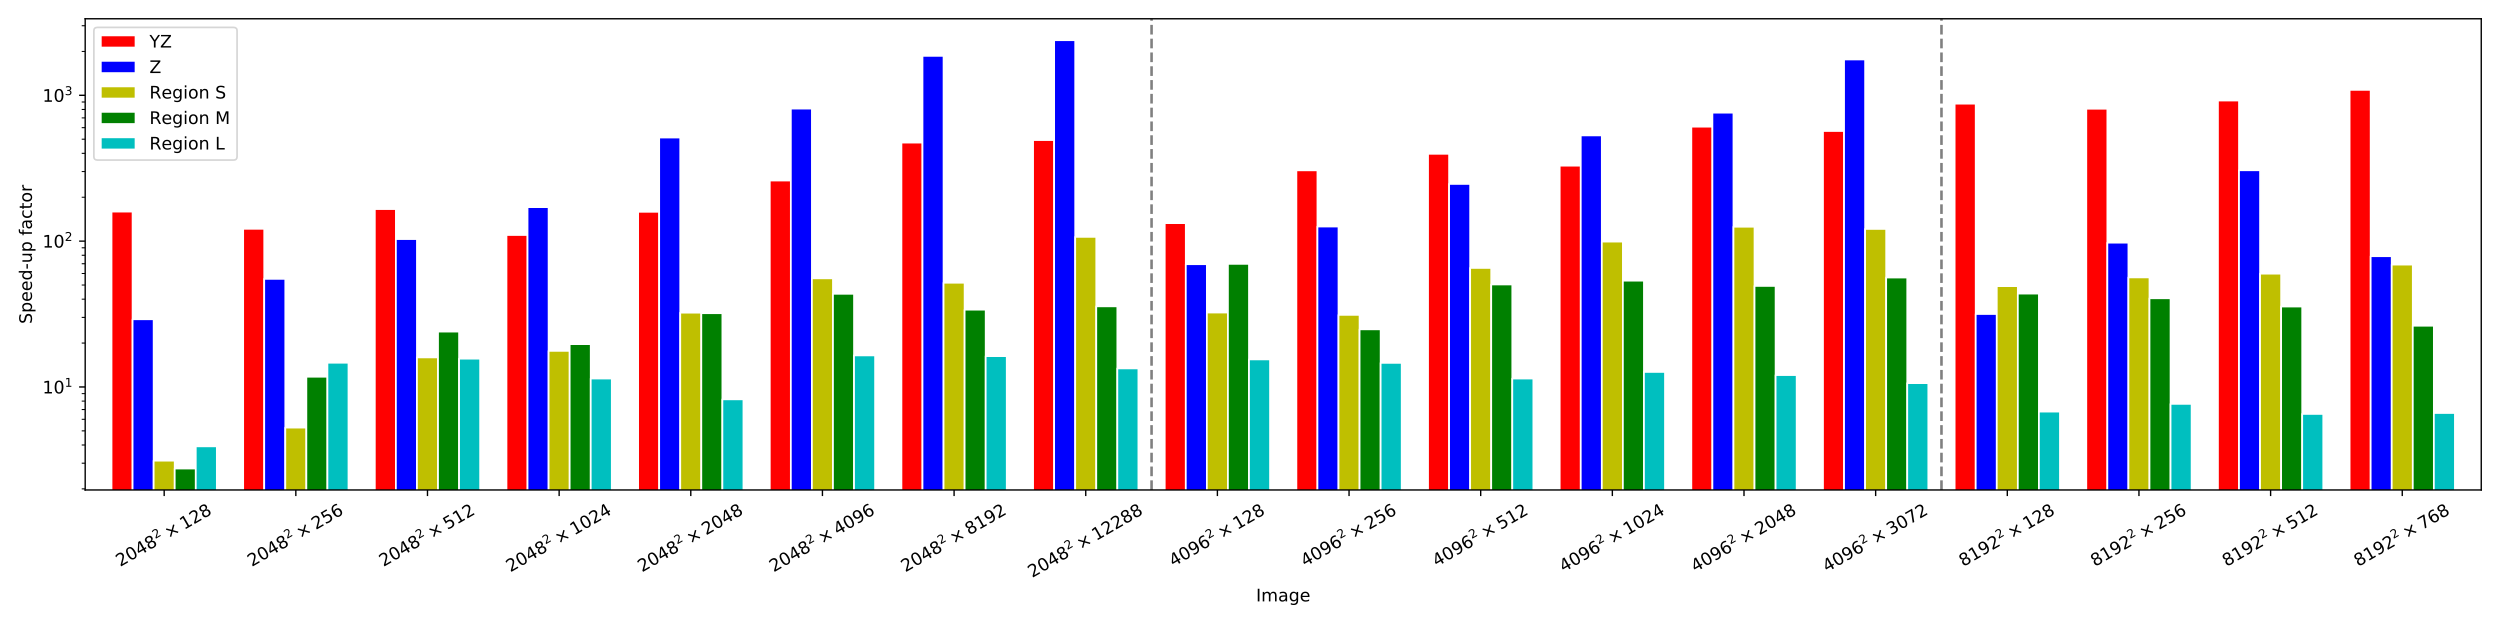 <?xml version="1.0" encoding="utf-8" standalone="no"?>
<!DOCTYPE svg PUBLIC "-//W3C//DTD SVG 1.1//EN"
  "http://www.w3.org/Graphics/SVG/1.1/DTD/svg11.dtd">
<!-- Created with matplotlib (https://matplotlib.org/) -->
<svg height="360pt" version="1.1" viewBox="0 0 1440 360" width="1440pt" xmlns="http://www.w3.org/2000/svg" xmlns:xlink="http://www.w3.org/1999/xlink">
 <defs>
  <style type="text/css">
*{stroke-linecap:butt;stroke-linejoin:round;}
  </style>
 </defs>
 <g id="figure_1">
  <g id="patch_1">
   <path d="M 0 360 
L 1440 360 
L 1440 0 
L 0 0 
z
" style="fill:#ffffff;"/>
  </g>
  <g id="axes_1">
   <g id="patch_2">
    <path d="M 49.068 282.23 
L 1429.2 282.23 
L 1429.2 10.8 
L 49.068 10.8 
z
" style="fill:#ffffff;"/>
   </g>
   <g id="patch_3">
    <path clip-path="url(#p2b82aa208a)" d="M 64.235 84299.279 
L 76.368 84299.279 
L 76.368 121.888 
L 64.235 121.888 
z
" style="fill:#ff0000;stroke:#ffffff;stroke-linejoin:miter;"/>
   </g>
   <g id="patch_4">
    <path clip-path="url(#p2b82aa208a)" d="M 140.066 84299.279 
L 152.199 84299.279 
L 152.199 131.776 
L 140.066 131.776 
z
" style="fill:#ff0000;stroke:#ffffff;stroke-linejoin:miter;"/>
   </g>
   <g id="patch_5">
    <path clip-path="url(#p2b82aa208a)" d="M 215.898 84299.279 
L 228.031 84299.279 
L 228.031 120.419 
L 215.898 120.419 
z
" style="fill:#ff0000;stroke:#ffffff;stroke-linejoin:miter;"/>
   </g>
   <g id="patch_6">
    <path clip-path="url(#p2b82aa208a)" d="M 291.729 84299.279 
L 303.862 84299.279 
L 303.862 135.375 
L 291.729 135.375 
z
" style="fill:#ff0000;stroke:#ffffff;stroke-linejoin:miter;"/>
   </g>
   <g id="patch_7">
    <path clip-path="url(#p2b82aa208a)" d="M 367.56 84299.279 
L 379.693 84299.279 
L 379.693 121.981 
L 367.56 121.981 
z
" style="fill:#ff0000;stroke:#ffffff;stroke-linejoin:miter;"/>
   </g>
   <g id="patch_8">
    <path clip-path="url(#p2b82aa208a)" d="M 443.392 84299.279 
L 455.525 84299.279 
L 455.525 103.993 
L 443.392 103.993 
z
" style="fill:#ff0000;stroke:#ffffff;stroke-linejoin:miter;"/>
   </g>
   <g id="patch_9">
    <path clip-path="url(#p2b82aa208a)" d="M 519.223 84299.279 
L 531.356 84299.279 
L 531.356 82.146 
L 519.223 82.146 
z
" style="fill:#ff0000;stroke:#ffffff;stroke-linejoin:miter;"/>
   </g>
   <g id="patch_10">
    <path clip-path="url(#p2b82aa208a)" d="M 595.055 84299.279 
L 607.188 84299.279 
L 607.188 80.664 
L 595.055 80.664 
z
" style="fill:#ff0000;stroke:#ffffff;stroke-linejoin:miter;"/>
   </g>
   <g id="patch_11">
    <path clip-path="url(#p2b82aa208a)" d="M 670.886 84299.279 
L 683.019 84299.279 
L 683.019 128.537 
L 670.886 128.537 
z
" style="fill:#ff0000;stroke:#ffffff;stroke-linejoin:miter;"/>
   </g>
   <g id="patch_12">
    <path clip-path="url(#p2b82aa208a)" d="M 746.717 84299.279 
L 758.85 84299.279 
L 758.85 98.115 
L 746.717 98.115 
z
" style="fill:#ff0000;stroke:#ffffff;stroke-linejoin:miter;"/>
   </g>
   <g id="patch_13">
    <path clip-path="url(#p2b82aa208a)" d="M 822.549 84299.279 
L 834.682 84299.279 
L 834.682 88.582 
L 822.549 88.582 
z
" style="fill:#ff0000;stroke:#ffffff;stroke-linejoin:miter;"/>
   </g>
   <g id="patch_14">
    <path clip-path="url(#p2b82aa208a)" d="M 898.38 84299.279 
L 910.513 84299.279 
L 910.513 95.409 
L 898.38 95.409 
z
" style="fill:#ff0000;stroke:#ffffff;stroke-linejoin:miter;"/>
   </g>
   <g id="patch_15">
    <path clip-path="url(#p2b82aa208a)" d="M 974.212 84299.279 
L 986.345 84299.279 
L 986.345 72.959 
L 974.212 72.959 
z
" style="fill:#ff0000;stroke:#ffffff;stroke-linejoin:miter;"/>
   </g>
   <g id="patch_16">
    <path clip-path="url(#p2b82aa208a)" d="M 1050.043 84299.279 
L 1062.176 84299.279 
L 1062.176 75.465 
L 1050.043 75.465 
z
" style="fill:#ff0000;stroke:#ffffff;stroke-linejoin:miter;"/>
   </g>
   <g id="patch_17">
    <path clip-path="url(#p2b82aa208a)" d="M 1125.874 84299.279 
L 1138.007 84299.279 
L 1138.007 59.729 
L 1125.874 59.729 
z
" style="fill:#ff0000;stroke:#ffffff;stroke-linejoin:miter;"/>
   </g>
   <g id="patch_18">
    <path clip-path="url(#p2b82aa208a)" d="M 1201.706 84299.279 
L 1213.839 84299.279 
L 1213.839 62.616 
L 1201.706 62.616 
z
" style="fill:#ff0000;stroke:#ffffff;stroke-linejoin:miter;"/>
   </g>
   <g id="patch_19">
    <path clip-path="url(#p2b82aa208a)" d="M 1277.537 84299.279 
L 1289.67 84299.279 
L 1289.67 57.925 
L 1277.537 57.925 
z
" style="fill:#ff0000;stroke:#ffffff;stroke-linejoin:miter;"/>
   </g>
   <g id="patch_20">
    <path clip-path="url(#p2b82aa208a)" d="M 1353.369 84299.279 
L 1365.502 84299.279 
L 1365.502 51.761 
L 1353.369 51.761 
z
" style="fill:#ff0000;stroke:#ffffff;stroke-linejoin:miter;"/>
   </g>
   <g id="patch_21">
    <path clip-path="url(#p2b82aa208a)" d="M 76.368 84299.279 
L 88.501 84299.279 
L 88.501 183.914 
L 76.368 183.914 
z
" style="fill:#0000ff;stroke:#ffffff;stroke-linejoin:miter;"/>
   </g>
   <g id="patch_22">
    <path clip-path="url(#p2b82aa208a)" d="M 152.199 84299.279 
L 164.332 84299.279 
L 164.332 160.614 
L 152.199 160.614 
z
" style="fill:#0000ff;stroke:#ffffff;stroke-linejoin:miter;"/>
   </g>
   <g id="patch_23">
    <path clip-path="url(#p2b82aa208a)" d="M 228.031 84299.279 
L 240.164 84299.279 
L 240.164 137.711 
L 228.031 137.711 
z
" style="fill:#0000ff;stroke:#ffffff;stroke-linejoin:miter;"/>
   </g>
   <g id="patch_24">
    <path clip-path="url(#p2b82aa208a)" d="M 303.862 84299.279 
L 315.995 84299.279 
L 315.995 119.303 
L 303.862 119.303 
z
" style="fill:#0000ff;stroke:#ffffff;stroke-linejoin:miter;"/>
   </g>
   <g id="patch_25">
    <path clip-path="url(#p2b82aa208a)" d="M 379.693 84299.279 
L 391.826 84299.279 
L 391.826 79.228 
L 379.693 79.228 
z
" style="fill:#0000ff;stroke:#ffffff;stroke-linejoin:miter;"/>
   </g>
   <g id="patch_26">
    <path clip-path="url(#p2b82aa208a)" d="M 455.525 84299.279 
L 467.658 84299.279 
L 467.658 62.549 
L 455.525 62.549 
z
" style="fill:#0000ff;stroke:#ffffff;stroke-linejoin:miter;"/>
   </g>
   <g id="patch_27">
    <path clip-path="url(#p2b82aa208a)" d="M 531.356 84299.279 
L 543.489 84299.279 
L 543.489 32.194 
L 531.356 32.194 
z
" style="fill:#0000ff;stroke:#ffffff;stroke-linejoin:miter;"/>
   </g>
   <g id="patch_28">
    <path clip-path="url(#p2b82aa208a)" d="M 607.188 84299.279 
L 619.321 84299.279 
L 619.321 23.138 
L 607.188 23.138 
z
" style="fill:#0000ff;stroke:#ffffff;stroke-linejoin:miter;"/>
   </g>
   <g id="patch_29">
    <path clip-path="url(#p2b82aa208a)" d="M 683.019 84299.279 
L 695.152 84299.279 
L 695.152 152.174 
L 683.019 152.174 
z
" style="fill:#0000ff;stroke:#ffffff;stroke-linejoin:miter;"/>
   </g>
   <g id="patch_30">
    <path clip-path="url(#p2b82aa208a)" d="M 758.85 84299.279 
L 770.983 84299.279 
L 770.983 130.479 
L 758.85 130.479 
z
" style="fill:#0000ff;stroke:#ffffff;stroke-linejoin:miter;"/>
   </g>
   <g id="patch_31">
    <path clip-path="url(#p2b82aa208a)" d="M 834.682 84299.279 
L 846.815 84299.279 
L 846.815 105.933 
L 834.682 105.933 
z
" style="fill:#0000ff;stroke:#ffffff;stroke-linejoin:miter;"/>
   </g>
   <g id="patch_32">
    <path clip-path="url(#p2b82aa208a)" d="M 910.513 84299.279 
L 922.646 84299.279 
L 922.646 77.984 
L 910.513 77.984 
z
" style="fill:#0000ff;stroke:#ffffff;stroke-linejoin:miter;"/>
   </g>
   <g id="patch_33">
    <path clip-path="url(#p2b82aa208a)" d="M 986.345 84299.279 
L 998.478 84299.279 
L 998.478 64.886 
L 986.345 64.886 
z
" style="fill:#0000ff;stroke:#ffffff;stroke-linejoin:miter;"/>
   </g>
   <g id="patch_34">
    <path clip-path="url(#p2b82aa208a)" d="M 1062.176 84299.279 
L 1074.309 84299.279 
L 1074.309 34.236 
L 1062.176 34.236 
z
" style="fill:#0000ff;stroke:#ffffff;stroke-linejoin:miter;"/>
   </g>
   <g id="patch_35">
    <path clip-path="url(#p2b82aa208a)" d="M 1138.007 84299.279 
L 1150.14 84299.279 
L 1150.14 180.858 
L 1138.007 180.858 
z
" style="fill:#0000ff;stroke:#ffffff;stroke-linejoin:miter;"/>
   </g>
   <g id="patch_36">
    <path clip-path="url(#p2b82aa208a)" d="M 1213.839 84299.279 
L 1225.972 84299.279 
L 1225.972 139.784 
L 1213.839 139.784 
z
" style="fill:#0000ff;stroke:#ffffff;stroke-linejoin:miter;"/>
   </g>
   <g id="patch_37">
    <path clip-path="url(#p2b82aa208a)" d="M 1289.67 84299.279 
L 1301.803 84299.279 
L 1301.803 98.081 
L 1289.67 98.081 
z
" style="fill:#0000ff;stroke:#ffffff;stroke-linejoin:miter;"/>
   </g>
   <g id="patch_38">
    <path clip-path="url(#p2b82aa208a)" d="M 1365.502 84299.279 
L 1377.635 84299.279 
L 1377.635 147.584 
L 1365.502 147.584 
z
" style="fill:#0000ff;stroke:#ffffff;stroke-linejoin:miter;"/>
   </g>
   <g id="patch_39">
    <path clip-path="url(#p2b82aa208a)" d="M 88.501 84299.279 
L 100.634 84299.279 
L 100.634 265.352 
L 88.501 265.352 
z
" style="fill:#bfbf00;stroke:#ffffff;stroke-linejoin:miter;"/>
   </g>
   <g id="patch_40">
    <path clip-path="url(#p2b82aa208a)" d="M 164.332 84299.279 
L 176.465 84299.279 
L 176.465 246.291 
L 164.332 246.291 
z
" style="fill:#bfbf00;stroke:#ffffff;stroke-linejoin:miter;"/>
   </g>
   <g id="patch_41">
    <path clip-path="url(#p2b82aa208a)" d="M 240.164 84299.279 
L 252.297 84299.279 
L 252.297 205.876 
L 240.164 205.876 
z
" style="fill:#bfbf00;stroke:#ffffff;stroke-linejoin:miter;"/>
   </g>
   <g id="patch_42">
    <path clip-path="url(#p2b82aa208a)" d="M 315.995 84299.279 
L 328.128 84299.279 
L 328.128 202.086 
L 315.995 202.086 
z
" style="fill:#bfbf00;stroke:#ffffff;stroke-linejoin:miter;"/>
   </g>
   <g id="patch_43">
    <path clip-path="url(#p2b82aa208a)" d="M 391.826 84299.279 
L 403.959 84299.279 
L 403.959 180.103 
L 391.826 180.103 
z
" style="fill:#bfbf00;stroke:#ffffff;stroke-linejoin:miter;"/>
   </g>
   <g id="patch_44">
    <path clip-path="url(#p2b82aa208a)" d="M 467.658 84299.279 
L 479.791 84299.279 
L 479.791 160.303 
L 467.658 160.303 
z
" style="fill:#bfbf00;stroke:#ffffff;stroke-linejoin:miter;"/>
   </g>
   <g id="patch_45">
    <path clip-path="url(#p2b82aa208a)" d="M 543.489 84299.279 
L 555.622 84299.279 
L 555.622 162.865 
L 543.489 162.865 
z
" style="fill:#bfbf00;stroke:#ffffff;stroke-linejoin:miter;"/>
   </g>
   <g id="patch_46">
    <path clip-path="url(#p2b82aa208a)" d="M 619.321 84299.279 
L 631.454 84299.279 
L 631.454 136.451 
L 619.321 136.451 
z
" style="fill:#bfbf00;stroke:#ffffff;stroke-linejoin:miter;"/>
   </g>
   <g id="patch_47">
    <path clip-path="url(#p2b82aa208a)" d="M 695.152 84299.279 
L 707.285 84299.279 
L 707.285 180.021 
L 695.152 180.021 
z
" style="fill:#bfbf00;stroke:#ffffff;stroke-linejoin:miter;"/>
   </g>
   <g id="patch_48">
    <path clip-path="url(#p2b82aa208a)" d="M 770.983 84299.279 
L 783.116 84299.279 
L 783.116 181.375 
L 770.983 181.375 
z
" style="fill:#bfbf00;stroke:#ffffff;stroke-linejoin:miter;"/>
   </g>
   <g id="patch_49">
    <path clip-path="url(#p2b82aa208a)" d="M 846.815 84299.279 
L 858.948 84299.279 
L 858.948 154.321 
L 846.815 154.321 
z
" style="fill:#bfbf00;stroke:#ffffff;stroke-linejoin:miter;"/>
   </g>
   <g id="patch_50">
    <path clip-path="url(#p2b82aa208a)" d="M 922.646 84299.279 
L 934.779 84299.279 
L 934.779 139.169 
L 922.646 139.169 
z
" style="fill:#bfbf00;stroke:#ffffff;stroke-linejoin:miter;"/>
   </g>
   <g id="patch_51">
    <path clip-path="url(#p2b82aa208a)" d="M 998.478 84299.279 
L 1010.611 84299.279 
L 1010.611 130.604 
L 998.478 130.604 
z
" style="fill:#bfbf00;stroke:#ffffff;stroke-linejoin:miter;"/>
   </g>
   <g id="patch_52">
    <path clip-path="url(#p2b82aa208a)" d="M 1074.309 84299.279 
L 1086.442 84299.279 
L 1086.442 131.874 
L 1074.309 131.874 
z
" style="fill:#bfbf00;stroke:#ffffff;stroke-linejoin:miter;"/>
   </g>
   <g id="patch_53">
    <path clip-path="url(#p2b82aa208a)" d="M 1150.14 84299.279 
L 1162.273 84299.279 
L 1162.273 164.806 
L 1150.14 164.806 
z
" style="fill:#bfbf00;stroke:#ffffff;stroke-linejoin:miter;"/>
   </g>
   <g id="patch_54">
    <path clip-path="url(#p2b82aa208a)" d="M 1225.972 84299.279 
L 1238.105 84299.279 
L 1238.105 159.794 
L 1225.972 159.794 
z
" style="fill:#bfbf00;stroke:#ffffff;stroke-linejoin:miter;"/>
   </g>
   <g id="patch_55">
    <path clip-path="url(#p2b82aa208a)" d="M 1301.803 84299.279 
L 1313.936 84299.279 
L 1313.936 157.635 
L 1301.803 157.635 
z
" style="fill:#bfbf00;stroke:#ffffff;stroke-linejoin:miter;"/>
   </g>
   <g id="patch_56">
    <path clip-path="url(#p2b82aa208a)" d="M 1377.635 84299.279 
L 1389.768 84299.279 
L 1389.768 152.403 
L 1377.635 152.403 
z
" style="fill:#bfbf00;stroke:#ffffff;stroke-linejoin:miter;"/>
   </g>
   <g id="patch_57">
    <path clip-path="url(#p2b82aa208a)" d="M 100.634 84299.279 
L 112.767 84299.279 
L 112.767 269.893 
L 100.634 269.893 
z
" style="fill:#008000;stroke:#ffffff;stroke-linejoin:miter;"/>
   </g>
   <g id="patch_58">
    <path clip-path="url(#p2b82aa208a)" d="M 176.465 84299.279 
L 188.598 84299.279 
L 188.598 217.017 
L 176.465 217.017 
z
" style="fill:#008000;stroke:#ffffff;stroke-linejoin:miter;"/>
   </g>
   <g id="patch_59">
    <path clip-path="url(#p2b82aa208a)" d="M 252.297 84299.279 
L 264.43 84299.279 
L 264.43 191.011 
L 252.297 191.011 
z
" style="fill:#008000;stroke:#ffffff;stroke-linejoin:miter;"/>
   </g>
   <g id="patch_60">
    <path clip-path="url(#p2b82aa208a)" d="M 328.128 84299.279 
L 340.261 84299.279 
L 340.261 198.229 
L 328.128 198.229 
z
" style="fill:#008000;stroke:#ffffff;stroke-linejoin:miter;"/>
   </g>
   <g id="patch_61">
    <path clip-path="url(#p2b82aa208a)" d="M 403.959 84299.279 
L 416.092 84299.279 
L 416.092 180.391 
L 403.959 180.391 
z
" style="fill:#008000;stroke:#ffffff;stroke-linejoin:miter;"/>
   </g>
   <g id="patch_62">
    <path clip-path="url(#p2b82aa208a)" d="M 479.791 84299.279 
L 491.924 84299.279 
L 491.924 169.227 
L 479.791 169.227 
z
" style="fill:#008000;stroke:#ffffff;stroke-linejoin:miter;"/>
   </g>
   <g id="patch_63">
    <path clip-path="url(#p2b82aa208a)" d="M 555.622 84299.279 
L 567.755 84299.279 
L 567.755 178.359 
L 555.622 178.359 
z
" style="fill:#008000;stroke:#ffffff;stroke-linejoin:miter;"/>
   </g>
   <g id="patch_64">
    <path clip-path="url(#p2b82aa208a)" d="M 631.454 84299.279 
L 643.587 84299.279 
L 643.587 176.455 
L 631.454 176.455 
z
" style="fill:#008000;stroke:#ffffff;stroke-linejoin:miter;"/>
   </g>
   <g id="patch_65">
    <path clip-path="url(#p2b82aa208a)" d="M 707.285 84299.279 
L 719.418 84299.279 
L 719.418 151.983 
L 707.285 151.983 
z
" style="fill:#008000;stroke:#ffffff;stroke-linejoin:miter;"/>
   </g>
   <g id="patch_66">
    <path clip-path="url(#p2b82aa208a)" d="M 783.116 84299.279 
L 795.249 84299.279 
L 795.249 189.698 
L 783.116 189.698 
z
" style="fill:#008000;stroke:#ffffff;stroke-linejoin:miter;"/>
   </g>
   <g id="patch_67">
    <path clip-path="url(#p2b82aa208a)" d="M 858.948 84299.279 
L 871.081 84299.279 
L 871.081 163.864 
L 858.948 163.864 
z
" style="fill:#008000;stroke:#ffffff;stroke-linejoin:miter;"/>
   </g>
   <g id="patch_68">
    <path clip-path="url(#p2b82aa208a)" d="M 934.779 84299.279 
L 946.912 84299.279 
L 946.912 161.652 
L 934.779 161.652 
z
" style="fill:#008000;stroke:#ffffff;stroke-linejoin:miter;"/>
   </g>
   <g id="patch_69">
    <path clip-path="url(#p2b82aa208a)" d="M 1010.611 84299.279 
L 1022.744 84299.279 
L 1022.744 164.68 
L 1010.611 164.68 
z
" style="fill:#008000;stroke:#ffffff;stroke-linejoin:miter;"/>
   </g>
   <g id="patch_70">
    <path clip-path="url(#p2b82aa208a)" d="M 1086.442 84299.279 
L 1098.575 84299.279 
L 1098.575 159.841 
L 1086.442 159.841 
z
" style="fill:#008000;stroke:#ffffff;stroke-linejoin:miter;"/>
   </g>
   <g id="patch_71">
    <path clip-path="url(#p2b82aa208a)" d="M 1162.273 84299.279 
L 1174.406 84299.279 
L 1174.406 169.095 
L 1162.273 169.095 
z
" style="fill:#008000;stroke:#ffffff;stroke-linejoin:miter;"/>
   </g>
   <g id="patch_72">
    <path clip-path="url(#p2b82aa208a)" d="M 1238.105 84299.279 
L 1250.238 84299.279 
L 1250.238 171.803 
L 1238.105 171.803 
z
" style="fill:#008000;stroke:#ffffff;stroke-linejoin:miter;"/>
   </g>
   <g id="patch_73">
    <path clip-path="url(#p2b82aa208a)" d="M 1313.936 84299.279 
L 1326.069 84299.279 
L 1326.069 176.557 
L 1313.936 176.557 
z
" style="fill:#008000;stroke:#ffffff;stroke-linejoin:miter;"/>
   </g>
   <g id="patch_74">
    <path clip-path="url(#p2b82aa208a)" d="M 1389.768 84299.279 
L 1401.901 84299.279 
L 1401.901 187.637 
L 1389.768 187.637 
z
" style="fill:#008000;stroke:#ffffff;stroke-linejoin:miter;"/>
   </g>
   <g id="patch_75">
    <path clip-path="url(#p2b82aa208a)" d="M 112.767 84299.279 
L 124.9 84299.279 
L 124.9 257.075 
L 112.767 257.075 
z
" style="fill:#00bfbf;stroke:#ffffff;stroke-linejoin:miter;"/>
   </g>
   <g id="patch_76">
    <path clip-path="url(#p2b82aa208a)" d="M 188.598 84299.279 
L 200.731 84299.279 
L 200.731 208.954 
L 188.598 208.954 
z
" style="fill:#00bfbf;stroke:#ffffff;stroke-linejoin:miter;"/>
   </g>
   <g id="patch_77">
    <path clip-path="url(#p2b82aa208a)" d="M 264.43 84299.279 
L 276.563 84299.279 
L 276.563 206.605 
L 264.43 206.605 
z
" style="fill:#00bfbf;stroke:#ffffff;stroke-linejoin:miter;"/>
   </g>
   <g id="patch_78">
    <path clip-path="url(#p2b82aa208a)" d="M 340.261 84299.279 
L 352.394 84299.279 
L 352.394 218.017 
L 340.261 218.017 
z
" style="fill:#00bfbf;stroke:#ffffff;stroke-linejoin:miter;"/>
   </g>
   <g id="patch_79">
    <path clip-path="url(#p2b82aa208a)" d="M 416.092 84299.279 
L 428.225 84299.279 
L 428.225 230.018 
L 416.092 230.018 
z
" style="fill:#00bfbf;stroke:#ffffff;stroke-linejoin:miter;"/>
   </g>
   <g id="patch_80">
    <path clip-path="url(#p2b82aa208a)" d="M 491.924 84299.279 
L 504.057 84299.279 
L 504.057 204.703 
L 491.924 204.703 
z
" style="fill:#00bfbf;stroke:#ffffff;stroke-linejoin:miter;"/>
   </g>
   <g id="patch_81">
    <path clip-path="url(#p2b82aa208a)" d="M 567.755 84299.279 
L 579.888 84299.279 
L 579.888 205.115 
L 567.755 205.115 
z
" style="fill:#00bfbf;stroke:#ffffff;stroke-linejoin:miter;"/>
   </g>
   <g id="patch_82">
    <path clip-path="url(#p2b82aa208a)" d="M 643.587 84299.279 
L 655.72 84299.279 
L 655.72 212.191 
L 643.587 212.191 
z
" style="fill:#00bfbf;stroke:#ffffff;stroke-linejoin:miter;"/>
   </g>
   <g id="patch_83">
    <path clip-path="url(#p2b82aa208a)" d="M 719.418 84299.279 
L 731.551 84299.279 
L 731.551 207.02 
L 719.418 207.02 
z
" style="fill:#00bfbf;stroke:#ffffff;stroke-linejoin:miter;"/>
   </g>
   <g id="patch_84">
    <path clip-path="url(#p2b82aa208a)" d="M 795.249 84299.279 
L 807.383 84299.279 
L 807.383 208.997 
L 795.249 208.997 
z
" style="fill:#00bfbf;stroke:#ffffff;stroke-linejoin:miter;"/>
   </g>
   <g id="patch_85">
    <path clip-path="url(#p2b82aa208a)" d="M 871.081 84299.279 
L 883.214 84299.279 
L 883.214 218.046 
L 871.081 218.046 
z
" style="fill:#00bfbf;stroke:#ffffff;stroke-linejoin:miter;"/>
   </g>
   <g id="patch_86">
    <path clip-path="url(#p2b82aa208a)" d="M 946.912 84299.279 
L 959.045 84299.279 
L 959.045 214.237 
L 946.912 214.237 
z
" style="fill:#00bfbf;stroke:#ffffff;stroke-linejoin:miter;"/>
   </g>
   <g id="patch_87">
    <path clip-path="url(#p2b82aa208a)" d="M 1022.744 84299.279 
L 1034.877 84299.279 
L 1034.877 216.023 
L 1022.744 216.023 
z
" style="fill:#00bfbf;stroke:#ffffff;stroke-linejoin:miter;"/>
   </g>
   <g id="patch_88">
    <path clip-path="url(#p2b82aa208a)" d="M 1098.575 84299.279 
L 1110.708 84299.279 
L 1110.708 220.685 
L 1098.575 220.685 
z
" style="fill:#00bfbf;stroke:#ffffff;stroke-linejoin:miter;"/>
   </g>
   <g id="patch_89">
    <path clip-path="url(#p2b82aa208a)" d="M 1174.406 84299.279 
L 1186.54 84299.279 
L 1186.54 237.099 
L 1174.406 237.099 
z
" style="fill:#00bfbf;stroke:#ffffff;stroke-linejoin:miter;"/>
   </g>
   <g id="patch_90">
    <path clip-path="url(#p2b82aa208a)" d="M 1250.238 84299.279 
L 1262.371 84299.279 
L 1262.371 232.643 
L 1250.238 232.643 
z
" style="fill:#00bfbf;stroke:#ffffff;stroke-linejoin:miter;"/>
   </g>
   <g id="patch_91">
    <path clip-path="url(#p2b82aa208a)" d="M 1326.069 84299.279 
L 1338.202 84299.279 
L 1338.202 238.428 
L 1326.069 238.428 
z
" style="fill:#00bfbf;stroke:#ffffff;stroke-linejoin:miter;"/>
   </g>
   <g id="patch_92">
    <path clip-path="url(#p2b82aa208a)" d="M 1401.901 84299.279 
L 1414.034 84299.279 
L 1414.034 237.902 
L 1401.901 237.902 
z
" style="fill:#00bfbf;stroke:#ffffff;stroke-linejoin:miter;"/>
   </g>
   <g id="matplotlib.axis_1">
    <g id="xtick_1">
     <g id="line2d_1">
      <defs>
       <path d="M 0 0 
L 0 3.5 
" id="m3a063b3bf9" style="stroke:#000000;stroke-width:0.8;"/>
      </defs>
      <g>
       <use style="stroke:#000000;stroke-width:0.8;" x="94.567" xlink:href="#m3a063b3bf9" y="282.23"/>
      </g>
     </g>
     <g id="text_1">
      <!-- $2048^2 \times 128$ -->
      <defs>
       <path d="M 19.188 8.297 
L 53.609 8.297 
L 53.609 0 
L 7.328 0 
L 7.328 8.297 
Q 12.938 14.109 22.625 23.891 
Q 32.328 33.688 34.812 36.531 
Q 39.547 41.844 41.422 45.531 
Q 43.312 49.219 43.312 52.781 
Q 43.312 58.594 39.234 62.25 
Q 35.156 65.922 28.609 65.922 
Q 23.969 65.922 18.812 64.312 
Q 13.672 62.703 7.812 59.422 
L 7.812 69.391 
Q 13.766 71.781 18.938 73 
Q 24.125 74.219 28.422 74.219 
Q 39.75 74.219 46.484 68.547 
Q 53.219 62.891 53.219 53.422 
Q 53.219 48.922 51.531 44.891 
Q 49.859 40.875 45.406 35.406 
Q 44.188 33.984 37.641 27.219 
Q 31.109 20.453 19.188 8.297 
z
" id="DejaVuSans-50"/>
       <path d="M 31.781 66.406 
Q 24.172 66.406 20.328 58.906 
Q 16.5 51.422 16.5 36.375 
Q 16.5 21.391 20.328 13.891 
Q 24.172 6.391 31.781 6.391 
Q 39.453 6.391 43.281 13.891 
Q 47.125 21.391 47.125 36.375 
Q 47.125 51.422 43.281 58.906 
Q 39.453 66.406 31.781 66.406 
z
M 31.781 74.219 
Q 44.047 74.219 50.516 64.516 
Q 56.984 54.828 56.984 36.375 
Q 56.984 17.969 50.516 8.266 
Q 44.047 -1.422 31.781 -1.422 
Q 19.531 -1.422 13.062 8.266 
Q 6.594 17.969 6.594 36.375 
Q 6.594 54.828 13.062 64.516 
Q 19.531 74.219 31.781 74.219 
z
" id="DejaVuSans-48"/>
       <path d="M 37.797 64.312 
L 12.891 25.391 
L 37.797 25.391 
z
M 35.203 72.906 
L 47.609 72.906 
L 47.609 25.391 
L 58.016 25.391 
L 58.016 17.188 
L 47.609 17.188 
L 47.609 0 
L 37.797 0 
L 37.797 17.188 
L 4.891 17.188 
L 4.891 26.703 
z
" id="DejaVuSans-52"/>
       <path d="M 31.781 34.625 
Q 24.75 34.625 20.719 30.859 
Q 16.703 27.094 16.703 20.516 
Q 16.703 13.922 20.719 10.156 
Q 24.75 6.391 31.781 6.391 
Q 38.812 6.391 42.859 10.172 
Q 46.922 13.969 46.922 20.516 
Q 46.922 27.094 42.891 30.859 
Q 38.875 34.625 31.781 34.625 
z
M 21.922 38.812 
Q 15.578 40.375 12.031 44.719 
Q 8.5 49.078 8.5 55.328 
Q 8.5 64.062 14.719 69.141 
Q 20.953 74.219 31.781 74.219 
Q 42.672 74.219 48.875 69.141 
Q 55.078 64.062 55.078 55.328 
Q 55.078 49.078 51.531 44.719 
Q 48 40.375 41.703 38.812 
Q 48.828 37.156 52.797 32.312 
Q 56.781 27.484 56.781 20.516 
Q 56.781 9.906 50.312 4.234 
Q 43.844 -1.422 31.781 -1.422 
Q 19.734 -1.422 13.25 4.234 
Q 6.781 9.906 6.781 20.516 
Q 6.781 27.484 10.781 32.312 
Q 14.797 37.156 21.922 38.812 
z
M 18.312 54.391 
Q 18.312 48.734 21.844 45.562 
Q 25.391 42.391 31.781 42.391 
Q 38.141 42.391 41.719 45.562 
Q 45.312 48.734 45.312 54.391 
Q 45.312 60.062 41.719 63.234 
Q 38.141 66.406 31.781 66.406 
Q 25.391 66.406 21.844 63.234 
Q 18.312 60.062 18.312 54.391 
z
" id="DejaVuSans-56"/>
       <path d="M 70.125 53.719 
L 47.797 31.297 
L 70.125 8.984 
L 64.312 3.078 
L 41.891 25.484 
L 19.484 3.078 
L 13.719 8.984 
L 35.984 31.297 
L 13.719 53.719 
L 19.484 59.625 
L 41.891 37.203 
L 64.312 59.625 
z
" id="DejaVuSans-215"/>
       <path d="M 12.406 8.297 
L 28.516 8.297 
L 28.516 63.922 
L 10.984 60.406 
L 10.984 69.391 
L 28.422 72.906 
L 38.281 72.906 
L 38.281 8.297 
L 54.391 8.297 
L 54.391 0 
L 12.406 0 
z
" id="DejaVuSans-49"/>
      </defs>
      <g transform="translate(69.23 326.661)rotate(-30)scale(0.1 -0.1)">
       <use transform="translate(0 0.766)" xlink:href="#DejaVuSans-50"/>
       <use transform="translate(63.623 0.766)" xlink:href="#DejaVuSans-48"/>
       <use transform="translate(127.246 0.766)" xlink:href="#DejaVuSans-52"/>
       <use transform="translate(190.869 0.766)" xlink:href="#DejaVuSans-56"/>
       <use transform="translate(255.449 39.047)scale(0.7)" xlink:href="#DejaVuSans-50"/>
       <use transform="translate(322.202 0.766)" xlink:href="#DejaVuSans-215"/>
       <use transform="translate(425.474 0.766)" xlink:href="#DejaVuSans-49"/>
       <use transform="translate(489.097 0.766)" xlink:href="#DejaVuSans-50"/>
       <use transform="translate(552.72 0.766)" xlink:href="#DejaVuSans-56"/>
      </g>
     </g>
    </g>
    <g id="xtick_2">
     <g id="line2d_2">
      <g>
       <use style="stroke:#000000;stroke-width:0.8;" x="170.399" xlink:href="#m3a063b3bf9" y="282.23"/>
      </g>
     </g>
     <g id="text_2">
      <!-- $2048^2 \times 256$ -->
      <defs>
       <path d="M 10.797 72.906 
L 49.516 72.906 
L 49.516 64.594 
L 19.828 64.594 
L 19.828 46.734 
Q 21.969 47.469 24.109 47.828 
Q 26.266 48.188 28.422 48.188 
Q 40.625 48.188 47.75 41.5 
Q 54.891 34.812 54.891 23.391 
Q 54.891 11.625 47.562 5.094 
Q 40.234 -1.422 26.906 -1.422 
Q 22.312 -1.422 17.547 -0.641 
Q 12.797 0.141 7.719 1.703 
L 7.719 11.625 
Q 12.109 9.234 16.797 8.062 
Q 21.484 6.891 26.703 6.891 
Q 35.156 6.891 40.078 11.328 
Q 45.016 15.766 45.016 23.391 
Q 45.016 31 40.078 35.438 
Q 35.156 39.891 26.703 39.891 
Q 22.75 39.891 18.812 39.016 
Q 14.891 38.141 10.797 36.281 
z
" id="DejaVuSans-53"/>
       <path d="M 33.016 40.375 
Q 26.375 40.375 22.484 35.828 
Q 18.609 31.297 18.609 23.391 
Q 18.609 15.531 22.484 10.953 
Q 26.375 6.391 33.016 6.391 
Q 39.656 6.391 43.531 10.953 
Q 47.406 15.531 47.406 23.391 
Q 47.406 31.297 43.531 35.828 
Q 39.656 40.375 33.016 40.375 
z
M 52.594 71.297 
L 52.594 62.312 
Q 48.875 64.062 45.094 64.984 
Q 41.312 65.922 37.594 65.922 
Q 27.828 65.922 22.672 59.328 
Q 17.531 52.734 16.797 39.406 
Q 19.672 43.656 24.016 45.922 
Q 28.375 48.188 33.594 48.188 
Q 44.578 48.188 50.953 41.516 
Q 57.328 34.859 57.328 23.391 
Q 57.328 12.156 50.688 5.359 
Q 44.047 -1.422 33.016 -1.422 
Q 20.359 -1.422 13.672 8.266 
Q 6.984 17.969 6.984 36.375 
Q 6.984 53.656 15.188 63.938 
Q 23.391 74.219 37.203 74.219 
Q 40.922 74.219 44.703 73.484 
Q 48.484 72.75 52.594 71.297 
z
" id="DejaVuSans-54"/>
      </defs>
      <g transform="translate(145.062 326.661)rotate(-30)scale(0.1 -0.1)">
       <use transform="translate(0 0.766)" xlink:href="#DejaVuSans-50"/>
       <use transform="translate(63.623 0.766)" xlink:href="#DejaVuSans-48"/>
       <use transform="translate(127.246 0.766)" xlink:href="#DejaVuSans-52"/>
       <use transform="translate(190.869 0.766)" xlink:href="#DejaVuSans-56"/>
       <use transform="translate(255.449 39.047)scale(0.7)" xlink:href="#DejaVuSans-50"/>
       <use transform="translate(322.202 0.766)" xlink:href="#DejaVuSans-215"/>
       <use transform="translate(425.474 0.766)" xlink:href="#DejaVuSans-50"/>
       <use transform="translate(489.097 0.766)" xlink:href="#DejaVuSans-53"/>
       <use transform="translate(552.72 0.766)" xlink:href="#DejaVuSans-54"/>
      </g>
     </g>
    </g>
    <g id="xtick_3">
     <g id="line2d_3">
      <g>
       <use style="stroke:#000000;stroke-width:0.8;" x="246.23" xlink:href="#m3a063b3bf9" y="282.23"/>
      </g>
     </g>
     <g id="text_3">
      <!-- $2048^2 \times 512$ -->
      <g transform="translate(220.893 326.661)rotate(-30)scale(0.1 -0.1)">
       <use transform="translate(0 0.766)" xlink:href="#DejaVuSans-50"/>
       <use transform="translate(63.623 0.766)" xlink:href="#DejaVuSans-48"/>
       <use transform="translate(127.246 0.766)" xlink:href="#DejaVuSans-52"/>
       <use transform="translate(190.869 0.766)" xlink:href="#DejaVuSans-56"/>
       <use transform="translate(255.449 39.047)scale(0.7)" xlink:href="#DejaVuSans-50"/>
       <use transform="translate(322.202 0.766)" xlink:href="#DejaVuSans-215"/>
       <use transform="translate(425.474 0.766)" xlink:href="#DejaVuSans-53"/>
       <use transform="translate(489.097 0.766)" xlink:href="#DejaVuSans-49"/>
       <use transform="translate(552.72 0.766)" xlink:href="#DejaVuSans-50"/>
      </g>
     </g>
    </g>
    <g id="xtick_4">
     <g id="line2d_4">
      <g>
       <use style="stroke:#000000;stroke-width:0.8;" x="322.062" xlink:href="#m3a063b3bf9" y="282.23"/>
      </g>
     </g>
     <g id="text_4">
      <!-- $2048^2 \times 1024$ -->
      <g transform="translate(293.996 329.811)rotate(-30)scale(0.1 -0.1)">
       <use transform="translate(0 0.766)" xlink:href="#DejaVuSans-50"/>
       <use transform="translate(63.623 0.766)" xlink:href="#DejaVuSans-48"/>
       <use transform="translate(127.246 0.766)" xlink:href="#DejaVuSans-52"/>
       <use transform="translate(190.869 0.766)" xlink:href="#DejaVuSans-56"/>
       <use transform="translate(255.449 39.047)scale(0.7)" xlink:href="#DejaVuSans-50"/>
       <use transform="translate(322.202 0.766)" xlink:href="#DejaVuSans-215"/>
       <use transform="translate(425.474 0.766)" xlink:href="#DejaVuSans-49"/>
       <use transform="translate(489.097 0.766)" xlink:href="#DejaVuSans-48"/>
       <use transform="translate(552.72 0.766)" xlink:href="#DejaVuSans-50"/>
       <use transform="translate(616.343 0.766)" xlink:href="#DejaVuSans-52"/>
      </g>
     </g>
    </g>
    <g id="xtick_5">
     <g id="line2d_5">
      <g>
       <use style="stroke:#000000;stroke-width:0.8;" x="397.893" xlink:href="#m3a063b3bf9" y="282.23"/>
      </g>
     </g>
     <g id="text_5">
      <!-- $2048^2 \times 2048$ -->
      <g transform="translate(369.828 329.811)rotate(-30)scale(0.1 -0.1)">
       <use transform="translate(0 0.766)" xlink:href="#DejaVuSans-50"/>
       <use transform="translate(63.623 0.766)" xlink:href="#DejaVuSans-48"/>
       <use transform="translate(127.246 0.766)" xlink:href="#DejaVuSans-52"/>
       <use transform="translate(190.869 0.766)" xlink:href="#DejaVuSans-56"/>
       <use transform="translate(255.449 39.047)scale(0.7)" xlink:href="#DejaVuSans-50"/>
       <use transform="translate(322.202 0.766)" xlink:href="#DejaVuSans-215"/>
       <use transform="translate(425.474 0.766)" xlink:href="#DejaVuSans-50"/>
       <use transform="translate(489.097 0.766)" xlink:href="#DejaVuSans-48"/>
       <use transform="translate(552.72 0.766)" xlink:href="#DejaVuSans-52"/>
       <use transform="translate(616.343 0.766)" xlink:href="#DejaVuSans-56"/>
      </g>
     </g>
    </g>
    <g id="xtick_6">
     <g id="line2d_6">
      <g>
       <use style="stroke:#000000;stroke-width:0.8;" x="473.724" xlink:href="#m3a063b3bf9" y="282.23"/>
      </g>
     </g>
     <g id="text_6">
      <!-- $2048^2 \times 4096$ -->
      <defs>
       <path d="M 10.984 1.516 
L 10.984 10.5 
Q 14.703 8.734 18.5 7.812 
Q 22.312 6.891 25.984 6.891 
Q 35.75 6.891 40.891 13.453 
Q 46.047 20.016 46.781 33.406 
Q 43.953 29.203 39.594 26.953 
Q 35.25 24.703 29.984 24.703 
Q 19.047 24.703 12.672 31.312 
Q 6.297 37.938 6.297 49.422 
Q 6.297 60.641 12.938 67.422 
Q 19.578 74.219 30.609 74.219 
Q 43.266 74.219 49.922 64.516 
Q 56.594 54.828 56.594 36.375 
Q 56.594 19.141 48.406 8.859 
Q 40.234 -1.422 26.422 -1.422 
Q 22.703 -1.422 18.891 -0.688 
Q 15.094 0.047 10.984 1.516 
z
M 30.609 32.422 
Q 37.25 32.422 41.125 36.953 
Q 45.016 41.5 45.016 49.422 
Q 45.016 57.281 41.125 61.844 
Q 37.25 66.406 30.609 66.406 
Q 23.969 66.406 20.094 61.844 
Q 16.219 57.281 16.219 49.422 
Q 16.219 41.5 20.094 36.953 
Q 23.969 32.422 30.609 32.422 
z
" id="DejaVuSans-57"/>
      </defs>
      <g transform="translate(445.659 329.811)rotate(-30)scale(0.1 -0.1)">
       <use transform="translate(0 0.766)" xlink:href="#DejaVuSans-50"/>
       <use transform="translate(63.623 0.766)" xlink:href="#DejaVuSans-48"/>
       <use transform="translate(127.246 0.766)" xlink:href="#DejaVuSans-52"/>
       <use transform="translate(190.869 0.766)" xlink:href="#DejaVuSans-56"/>
       <use transform="translate(255.449 39.047)scale(0.7)" xlink:href="#DejaVuSans-50"/>
       <use transform="translate(322.202 0.766)" xlink:href="#DejaVuSans-215"/>
       <use transform="translate(425.474 0.766)" xlink:href="#DejaVuSans-52"/>
       <use transform="translate(489.097 0.766)" xlink:href="#DejaVuSans-48"/>
       <use transform="translate(552.72 0.766)" xlink:href="#DejaVuSans-57"/>
       <use transform="translate(616.343 0.766)" xlink:href="#DejaVuSans-54"/>
      </g>
     </g>
    </g>
    <g id="xtick_7">
     <g id="line2d_7">
      <g>
       <use style="stroke:#000000;stroke-width:0.8;" x="549.556" xlink:href="#m3a063b3bf9" y="282.23"/>
      </g>
     </g>
     <g id="text_7">
      <!-- $2048^2 \times 8192$ -->
      <g transform="translate(521.491 329.811)rotate(-30)scale(0.1 -0.1)">
       <use transform="translate(0 0.766)" xlink:href="#DejaVuSans-50"/>
       <use transform="translate(63.623 0.766)" xlink:href="#DejaVuSans-48"/>
       <use transform="translate(127.246 0.766)" xlink:href="#DejaVuSans-52"/>
       <use transform="translate(190.869 0.766)" xlink:href="#DejaVuSans-56"/>
       <use transform="translate(255.449 39.047)scale(0.7)" xlink:href="#DejaVuSans-50"/>
       <use transform="translate(322.202 0.766)" xlink:href="#DejaVuSans-215"/>
       <use transform="translate(425.474 0.766)" xlink:href="#DejaVuSans-56"/>
       <use transform="translate(489.097 0.766)" xlink:href="#DejaVuSans-49"/>
       <use transform="translate(552.72 0.766)" xlink:href="#DejaVuSans-57"/>
       <use transform="translate(616.327 0.766)" xlink:href="#DejaVuSans-50"/>
      </g>
     </g>
    </g>
    <g id="xtick_8">
     <g id="line2d_8">
      <g>
       <use style="stroke:#000000;stroke-width:0.8;" x="625.387" xlink:href="#m3a063b3bf9" y="282.23"/>
      </g>
     </g>
     <g id="text_8">
      <!-- $2048^2 \times 12288$ -->
      <g transform="translate(594.551 333.011)rotate(-30)scale(0.1 -0.1)">
       <use transform="translate(0 0.766)" xlink:href="#DejaVuSans-50"/>
       <use transform="translate(63.623 0.766)" xlink:href="#DejaVuSans-48"/>
       <use transform="translate(127.246 0.766)" xlink:href="#DejaVuSans-52"/>
       <use transform="translate(190.869 0.766)" xlink:href="#DejaVuSans-56"/>
       <use transform="translate(255.449 39.047)scale(0.7)" xlink:href="#DejaVuSans-50"/>
       <use transform="translate(322.202 0.766)" xlink:href="#DejaVuSans-215"/>
       <use transform="translate(425.474 0.766)" xlink:href="#DejaVuSans-49"/>
       <use transform="translate(489.097 0.766)" xlink:href="#DejaVuSans-50"/>
       <use transform="translate(552.72 0.766)" xlink:href="#DejaVuSans-50"/>
       <use transform="translate(616.343 0.766)" xlink:href="#DejaVuSans-56"/>
       <use transform="translate(679.966 0.766)" xlink:href="#DejaVuSans-56"/>
      </g>
     </g>
    </g>
    <g id="xtick_9">
     <g id="line2d_9">
      <g>
       <use style="stroke:#000000;stroke-width:0.8;" x="701.219" xlink:href="#m3a063b3bf9" y="282.23"/>
      </g>
     </g>
     <g id="text_9">
      <!-- $4096^2 \times 128$ -->
      <g transform="translate(675.881 326.661)rotate(-30)scale(0.1 -0.1)">
       <use transform="translate(0 0.766)" xlink:href="#DejaVuSans-52"/>
       <use transform="translate(63.623 0.766)" xlink:href="#DejaVuSans-48"/>
       <use transform="translate(127.246 0.766)" xlink:href="#DejaVuSans-57"/>
       <use transform="translate(190.869 0.766)" xlink:href="#DejaVuSans-54"/>
       <use transform="translate(255.449 39.047)scale(0.7)" xlink:href="#DejaVuSans-50"/>
       <use transform="translate(322.202 0.766)" xlink:href="#DejaVuSans-215"/>
       <use transform="translate(425.474 0.766)" xlink:href="#DejaVuSans-49"/>
       <use transform="translate(489.097 0.766)" xlink:href="#DejaVuSans-50"/>
       <use transform="translate(552.72 0.766)" xlink:href="#DejaVuSans-56"/>
      </g>
     </g>
    </g>
    <g id="xtick_10">
     <g id="line2d_10">
      <g>
       <use style="stroke:#000000;stroke-width:0.8;" x="777.05" xlink:href="#m3a063b3bf9" y="282.23"/>
      </g>
     </g>
     <g id="text_10">
      <!-- $4096^2 \times 256$ -->
      <g transform="translate(751.713 326.661)rotate(-30)scale(0.1 -0.1)">
       <use transform="translate(0 0.766)" xlink:href="#DejaVuSans-52"/>
       <use transform="translate(63.623 0.766)" xlink:href="#DejaVuSans-48"/>
       <use transform="translate(127.246 0.766)" xlink:href="#DejaVuSans-57"/>
       <use transform="translate(190.869 0.766)" xlink:href="#DejaVuSans-54"/>
       <use transform="translate(255.449 39.047)scale(0.7)" xlink:href="#DejaVuSans-50"/>
       <use transform="translate(322.202 0.766)" xlink:href="#DejaVuSans-215"/>
       <use transform="translate(425.474 0.766)" xlink:href="#DejaVuSans-50"/>
       <use transform="translate(489.097 0.766)" xlink:href="#DejaVuSans-53"/>
       <use transform="translate(552.72 0.766)" xlink:href="#DejaVuSans-54"/>
      </g>
     </g>
    </g>
    <g id="xtick_11">
     <g id="line2d_11">
      <g>
       <use style="stroke:#000000;stroke-width:0.8;" x="852.881" xlink:href="#m3a063b3bf9" y="282.23"/>
      </g>
     </g>
     <g id="text_11">
      <!-- $4096^2 \times 512$ -->
      <g transform="translate(827.544 326.661)rotate(-30)scale(0.1 -0.1)">
       <use transform="translate(0 0.766)" xlink:href="#DejaVuSans-52"/>
       <use transform="translate(63.623 0.766)" xlink:href="#DejaVuSans-48"/>
       <use transform="translate(127.246 0.766)" xlink:href="#DejaVuSans-57"/>
       <use transform="translate(190.869 0.766)" xlink:href="#DejaVuSans-54"/>
       <use transform="translate(255.449 39.047)scale(0.7)" xlink:href="#DejaVuSans-50"/>
       <use transform="translate(322.202 0.766)" xlink:href="#DejaVuSans-215"/>
       <use transform="translate(425.474 0.766)" xlink:href="#DejaVuSans-53"/>
       <use transform="translate(489.097 0.766)" xlink:href="#DejaVuSans-49"/>
       <use transform="translate(552.72 0.766)" xlink:href="#DejaVuSans-50"/>
      </g>
     </g>
    </g>
    <g id="xtick_12">
     <g id="line2d_12">
      <g>
       <use style="stroke:#000000;stroke-width:0.8;" x="928.713" xlink:href="#m3a063b3bf9" y="282.23"/>
      </g>
     </g>
     <g id="text_12">
      <!-- $4096^2 \times 1024$ -->
      <g transform="translate(900.648 329.811)rotate(-30)scale(0.1 -0.1)">
       <use transform="translate(0 0.766)" xlink:href="#DejaVuSans-52"/>
       <use transform="translate(63.623 0.766)" xlink:href="#DejaVuSans-48"/>
       <use transform="translate(127.246 0.766)" xlink:href="#DejaVuSans-57"/>
       <use transform="translate(190.869 0.766)" xlink:href="#DejaVuSans-54"/>
       <use transform="translate(255.449 39.047)scale(0.7)" xlink:href="#DejaVuSans-50"/>
       <use transform="translate(322.202 0.766)" xlink:href="#DejaVuSans-215"/>
       <use transform="translate(425.474 0.766)" xlink:href="#DejaVuSans-49"/>
       <use transform="translate(489.097 0.766)" xlink:href="#DejaVuSans-48"/>
       <use transform="translate(552.72 0.766)" xlink:href="#DejaVuSans-50"/>
       <use transform="translate(616.343 0.766)" xlink:href="#DejaVuSans-52"/>
      </g>
     </g>
    </g>
    <g id="xtick_13">
     <g id="line2d_13">
      <g>
       <use style="stroke:#000000;stroke-width:0.8;" x="1004.544" xlink:href="#m3a063b3bf9" y="282.23"/>
      </g>
     </g>
     <g id="text_13">
      <!-- $4096^2 \times 2048$ -->
      <g transform="translate(976.479 329.811)rotate(-30)scale(0.1 -0.1)">
       <use transform="translate(0 0.766)" xlink:href="#DejaVuSans-52"/>
       <use transform="translate(63.623 0.766)" xlink:href="#DejaVuSans-48"/>
       <use transform="translate(127.246 0.766)" xlink:href="#DejaVuSans-57"/>
       <use transform="translate(190.869 0.766)" xlink:href="#DejaVuSans-54"/>
       <use transform="translate(255.449 39.047)scale(0.7)" xlink:href="#DejaVuSans-50"/>
       <use transform="translate(322.202 0.766)" xlink:href="#DejaVuSans-215"/>
       <use transform="translate(425.474 0.766)" xlink:href="#DejaVuSans-50"/>
       <use transform="translate(489.097 0.766)" xlink:href="#DejaVuSans-48"/>
       <use transform="translate(552.72 0.766)" xlink:href="#DejaVuSans-52"/>
       <use transform="translate(616.343 0.766)" xlink:href="#DejaVuSans-56"/>
      </g>
     </g>
    </g>
    <g id="xtick_14">
     <g id="line2d_14">
      <g>
       <use style="stroke:#000000;stroke-width:0.8;" x="1080.376" xlink:href="#m3a063b3bf9" y="282.23"/>
      </g>
     </g>
     <g id="text_14">
      <!-- $4096^2 \times 3072$ -->
      <defs>
       <path d="M 40.578 39.312 
Q 47.656 37.797 51.625 33 
Q 55.609 28.219 55.609 21.188 
Q 55.609 10.406 48.188 4.484 
Q 40.766 -1.422 27.094 -1.422 
Q 22.516 -1.422 17.656 -0.516 
Q 12.797 0.391 7.625 2.203 
L 7.625 11.719 
Q 11.719 9.328 16.594 8.109 
Q 21.484 6.891 26.812 6.891 
Q 36.078 6.891 40.938 10.547 
Q 45.797 14.203 45.797 21.188 
Q 45.797 27.641 41.281 31.266 
Q 36.766 34.906 28.719 34.906 
L 20.219 34.906 
L 20.219 43.016 
L 29.109 43.016 
Q 36.375 43.016 40.234 45.922 
Q 44.094 48.828 44.094 54.297 
Q 44.094 59.906 40.109 62.906 
Q 36.141 65.922 28.719 65.922 
Q 24.656 65.922 20.016 65.031 
Q 15.375 64.156 9.812 62.312 
L 9.812 71.094 
Q 15.438 72.656 20.344 73.438 
Q 25.25 74.219 29.594 74.219 
Q 40.828 74.219 47.359 69.109 
Q 53.906 64.016 53.906 55.328 
Q 53.906 49.266 50.438 45.094 
Q 46.969 40.922 40.578 39.312 
z
" id="DejaVuSans-51"/>
       <path d="M 8.203 72.906 
L 55.078 72.906 
L 55.078 68.703 
L 28.609 0 
L 18.312 0 
L 43.219 64.594 
L 8.203 64.594 
z
" id="DejaVuSans-55"/>
      </defs>
      <g transform="translate(1052.31 329.811)rotate(-30)scale(0.1 -0.1)">
       <use transform="translate(0 0.766)" xlink:href="#DejaVuSans-52"/>
       <use transform="translate(63.623 0.766)" xlink:href="#DejaVuSans-48"/>
       <use transform="translate(127.246 0.766)" xlink:href="#DejaVuSans-57"/>
       <use transform="translate(190.869 0.766)" xlink:href="#DejaVuSans-54"/>
       <use transform="translate(255.449 39.047)scale(0.7)" xlink:href="#DejaVuSans-50"/>
       <use transform="translate(322.202 0.766)" xlink:href="#DejaVuSans-215"/>
       <use transform="translate(425.474 0.766)" xlink:href="#DejaVuSans-51"/>
       <use transform="translate(489.097 0.766)" xlink:href="#DejaVuSans-48"/>
       <use transform="translate(552.72 0.766)" xlink:href="#DejaVuSans-55"/>
       <use transform="translate(616.343 0.766)" xlink:href="#DejaVuSans-50"/>
      </g>
     </g>
    </g>
    <g id="xtick_15">
     <g id="line2d_15">
      <g>
       <use style="stroke:#000000;stroke-width:0.8;" x="1156.207" xlink:href="#m3a063b3bf9" y="282.23"/>
      </g>
     </g>
     <g id="text_15">
      <!-- $8192^2 \times 128$ -->
      <g transform="translate(1130.87 326.661)rotate(-30)scale(0.1 -0.1)">
       <use transform="translate(0 0.766)" xlink:href="#DejaVuSans-56"/>
       <use transform="translate(63.623 0.766)" xlink:href="#DejaVuSans-49"/>
       <use transform="translate(127.246 0.766)" xlink:href="#DejaVuSans-57"/>
       <use transform="translate(190.869 0.766)" xlink:href="#DejaVuSans-50"/>
       <use transform="translate(255.449 39.047)scale(0.7)" xlink:href="#DejaVuSans-50"/>
       <use transform="translate(322.202 0.766)" xlink:href="#DejaVuSans-215"/>
       <use transform="translate(425.474 0.766)" xlink:href="#DejaVuSans-49"/>
       <use transform="translate(489.097 0.766)" xlink:href="#DejaVuSans-50"/>
       <use transform="translate(552.72 0.766)" xlink:href="#DejaVuSans-56"/>
      </g>
     </g>
    </g>
    <g id="xtick_16">
     <g id="line2d_16">
      <g>
       <use style="stroke:#000000;stroke-width:0.8;" x="1232.038" xlink:href="#m3a063b3bf9" y="282.23"/>
      </g>
     </g>
     <g id="text_16">
      <!-- $8192^2 \times 256$ -->
      <g transform="translate(1206.701 326.661)rotate(-30)scale(0.1 -0.1)">
       <use transform="translate(0 0.766)" xlink:href="#DejaVuSans-56"/>
       <use transform="translate(63.623 0.766)" xlink:href="#DejaVuSans-49"/>
       <use transform="translate(127.246 0.766)" xlink:href="#DejaVuSans-57"/>
       <use transform="translate(190.869 0.766)" xlink:href="#DejaVuSans-50"/>
       <use transform="translate(255.449 39.047)scale(0.7)" xlink:href="#DejaVuSans-50"/>
       <use transform="translate(322.202 0.766)" xlink:href="#DejaVuSans-215"/>
       <use transform="translate(425.474 0.766)" xlink:href="#DejaVuSans-50"/>
       <use transform="translate(489.097 0.766)" xlink:href="#DejaVuSans-53"/>
       <use transform="translate(552.72 0.766)" xlink:href="#DejaVuSans-54"/>
      </g>
     </g>
    </g>
    <g id="xtick_17">
     <g id="line2d_17">
      <g>
       <use style="stroke:#000000;stroke-width:0.8;" x="1307.87" xlink:href="#m3a063b3bf9" y="282.23"/>
      </g>
     </g>
     <g id="text_17">
      <!-- $8192^2 \times 512$ -->
      <g transform="translate(1282.533 326.661)rotate(-30)scale(0.1 -0.1)">
       <use transform="translate(0 0.766)" xlink:href="#DejaVuSans-56"/>
       <use transform="translate(63.623 0.766)" xlink:href="#DejaVuSans-49"/>
       <use transform="translate(127.246 0.766)" xlink:href="#DejaVuSans-57"/>
       <use transform="translate(190.869 0.766)" xlink:href="#DejaVuSans-50"/>
       <use transform="translate(255.449 39.047)scale(0.7)" xlink:href="#DejaVuSans-50"/>
       <use transform="translate(322.202 0.766)" xlink:href="#DejaVuSans-215"/>
       <use transform="translate(425.474 0.766)" xlink:href="#DejaVuSans-53"/>
       <use transform="translate(489.097 0.766)" xlink:href="#DejaVuSans-49"/>
       <use transform="translate(552.72 0.766)" xlink:href="#DejaVuSans-50"/>
      </g>
     </g>
    </g>
    <g id="xtick_18">
     <g id="line2d_18">
      <g>
       <use style="stroke:#000000;stroke-width:0.8;" x="1383.701" xlink:href="#m3a063b3bf9" y="282.23"/>
      </g>
     </g>
     <g id="text_18">
      <!-- $8192^2 \times 768$ -->
      <g transform="translate(1358.364 326.661)rotate(-30)scale(0.1 -0.1)">
       <use transform="translate(0 0.766)" xlink:href="#DejaVuSans-56"/>
       <use transform="translate(63.623 0.766)" xlink:href="#DejaVuSans-49"/>
       <use transform="translate(127.246 0.766)" xlink:href="#DejaVuSans-57"/>
       <use transform="translate(190.869 0.766)" xlink:href="#DejaVuSans-50"/>
       <use transform="translate(255.449 39.047)scale(0.7)" xlink:href="#DejaVuSans-50"/>
       <use transform="translate(322.202 0.766)" xlink:href="#DejaVuSans-215"/>
       <use transform="translate(425.474 0.766)" xlink:href="#DejaVuSans-55"/>
       <use transform="translate(489.097 0.766)" xlink:href="#DejaVuSans-54"/>
       <use transform="translate(552.72 0.766)" xlink:href="#DejaVuSans-56"/>
      </g>
     </g>
    </g>
    <g id="text_19">
     <!-- Image -->
     <defs>
      <path d="M 9.812 72.906 
L 19.672 72.906 
L 19.672 0 
L 9.812 0 
z
" id="DejaVuSans-73"/>
      <path d="M 52 44.188 
Q 55.375 50.25 60.062 53.125 
Q 64.75 56 71.094 56 
Q 79.641 56 84.281 50.016 
Q 88.922 44.047 88.922 33.016 
L 88.922 0 
L 79.891 0 
L 79.891 32.719 
Q 79.891 40.578 77.094 44.375 
Q 74.312 48.188 68.609 48.188 
Q 61.625 48.188 57.562 43.547 
Q 53.516 38.922 53.516 30.906 
L 53.516 0 
L 44.484 0 
L 44.484 32.719 
Q 44.484 40.625 41.703 44.406 
Q 38.922 48.188 33.109 48.188 
Q 26.219 48.188 22.156 43.531 
Q 18.109 38.875 18.109 30.906 
L 18.109 0 
L 9.078 0 
L 9.078 54.688 
L 18.109 54.688 
L 18.109 46.188 
Q 21.188 51.219 25.484 53.609 
Q 29.781 56 35.688 56 
Q 41.656 56 45.828 52.969 
Q 50 49.953 52 44.188 
z
" id="DejaVuSans-109"/>
      <path d="M 34.281 27.484 
Q 23.391 27.484 19.188 25 
Q 14.984 22.516 14.984 16.5 
Q 14.984 11.719 18.141 8.906 
Q 21.297 6.109 26.703 6.109 
Q 34.188 6.109 38.703 11.406 
Q 43.219 16.703 43.219 25.484 
L 43.219 27.484 
z
M 52.203 31.203 
L 52.203 0 
L 43.219 0 
L 43.219 8.297 
Q 40.141 3.328 35.547 0.953 
Q 30.953 -1.422 24.312 -1.422 
Q 15.922 -1.422 10.953 3.297 
Q 6 8.016 6 15.922 
Q 6 25.141 12.172 29.828 
Q 18.359 34.516 30.609 34.516 
L 43.219 34.516 
L 43.219 35.406 
Q 43.219 41.609 39.141 45 
Q 35.062 48.391 27.688 48.391 
Q 23 48.391 18.547 47.266 
Q 14.109 46.141 10.016 43.891 
L 10.016 52.203 
Q 14.938 54.109 19.578 55.047 
Q 24.219 56 28.609 56 
Q 40.484 56 46.344 49.844 
Q 52.203 43.703 52.203 31.203 
z
" id="DejaVuSans-97"/>
      <path d="M 45.406 27.984 
Q 45.406 37.75 41.375 43.109 
Q 37.359 48.484 30.078 48.484 
Q 22.859 48.484 18.828 43.109 
Q 14.797 37.75 14.797 27.984 
Q 14.797 18.266 18.828 12.891 
Q 22.859 7.516 30.078 7.516 
Q 37.359 7.516 41.375 12.891 
Q 45.406 18.266 45.406 27.984 
z
M 54.391 6.781 
Q 54.391 -7.172 48.188 -13.984 
Q 42 -20.797 29.203 -20.797 
Q 24.469 -20.797 20.266 -20.094 
Q 16.062 -19.391 12.109 -17.922 
L 12.109 -9.188 
Q 16.062 -11.328 19.922 -12.344 
Q 23.781 -13.375 27.781 -13.375 
Q 36.625 -13.375 41.016 -8.766 
Q 45.406 -4.156 45.406 5.172 
L 45.406 9.625 
Q 42.625 4.781 38.281 2.391 
Q 33.938 0 27.875 0 
Q 17.828 0 11.672 7.656 
Q 5.516 15.328 5.516 27.984 
Q 5.516 40.672 11.672 48.328 
Q 17.828 56 27.875 56 
Q 33.938 56 38.281 53.609 
Q 42.625 51.219 45.406 46.391 
L 45.406 54.688 
L 54.391 54.688 
z
" id="DejaVuSans-103"/>
      <path d="M 56.203 29.594 
L 56.203 25.203 
L 14.891 25.203 
Q 15.484 15.922 20.484 11.062 
Q 25.484 6.203 34.422 6.203 
Q 39.594 6.203 44.453 7.469 
Q 49.312 8.734 54.109 11.281 
L 54.109 2.781 
Q 49.266 0.734 44.188 -0.344 
Q 39.109 -1.422 33.891 -1.422 
Q 20.797 -1.422 13.156 6.188 
Q 5.516 13.812 5.516 26.812 
Q 5.516 40.234 12.766 48.109 
Q 20.016 56 32.328 56 
Q 43.359 56 49.781 48.891 
Q 56.203 41.797 56.203 29.594 
z
M 47.219 32.234 
Q 47.125 39.594 43.094 43.984 
Q 39.062 48.391 32.422 48.391 
Q 24.906 48.391 20.391 44.141 
Q 15.875 39.891 15.188 32.172 
z
" id="DejaVuSans-101"/>
     </defs>
     <g transform="translate(723.474 346.41)scale(0.1 -0.1)">
      <use xlink:href="#DejaVuSans-73"/>
      <use x="29.492" xlink:href="#DejaVuSans-109"/>
      <use x="126.904" xlink:href="#DejaVuSans-97"/>
      <use x="188.184" xlink:href="#DejaVuSans-103"/>
      <use x="251.66" xlink:href="#DejaVuSans-101"/>
     </g>
    </g>
   </g>
   <g id="matplotlib.axis_2">
    <g id="ytick_1">
     <g id="line2d_19">
      <defs>
       <path d="M 0 0 
L -3.5 0 
" id="mc7bdfa7cab" style="stroke:#000000;stroke-width:0.8;"/>
      </defs>
      <g>
       <use style="stroke:#000000;stroke-width:0.8;" x="49.068" xlink:href="#mc7bdfa7cab" y="222.887"/>
      </g>
     </g>
     <g id="text_20">
      <!-- $\mathdefault{10^{1}}$ -->
      <g transform="translate(24.468 226.687)scale(0.1 -0.1)">
       <use transform="translate(0 0.684)" xlink:href="#DejaVuSans-49"/>
       <use transform="translate(63.623 0.684)" xlink:href="#DejaVuSans-48"/>
       <use transform="translate(128.203 38.966)scale(0.7)" xlink:href="#DejaVuSans-49"/>
      </g>
     </g>
    </g>
    <g id="ytick_2">
     <g id="line2d_20">
      <g>
       <use style="stroke:#000000;stroke-width:0.8;" x="49.068" xlink:href="#mc7bdfa7cab" y="138.895"/>
      </g>
     </g>
     <g id="text_21">
      <!-- $\mathdefault{10^{2}}$ -->
      <g transform="translate(24.468 142.694)scale(0.1 -0.1)">
       <use transform="translate(0 0.766)" xlink:href="#DejaVuSans-49"/>
       <use transform="translate(63.623 0.766)" xlink:href="#DejaVuSans-48"/>
       <use transform="translate(128.203 39.047)scale(0.7)" xlink:href="#DejaVuSans-50"/>
      </g>
     </g>
    </g>
    <g id="ytick_3">
     <g id="line2d_21">
      <g>
       <use style="stroke:#000000;stroke-width:0.8;" x="49.068" xlink:href="#mc7bdfa7cab" y="54.903"/>
      </g>
     </g>
     <g id="text_22">
      <!-- $\mathdefault{10^{3}}$ -->
      <g transform="translate(24.468 58.702)scale(0.1 -0.1)">
       <use transform="translate(0 0.766)" xlink:href="#DejaVuSans-49"/>
       <use transform="translate(63.623 0.766)" xlink:href="#DejaVuSans-48"/>
       <use transform="translate(128.203 39.047)scale(0.7)" xlink:href="#DejaVuSans-51"/>
      </g>
     </g>
    </g>
    <g id="ytick_4">
     <g id="line2d_22">
      <defs>
       <path d="M 0 0 
L -2 0 
" id="mdba72fa4f7" style="stroke:#000000;stroke-width:0.6;"/>
      </defs>
      <g>
       <use style="stroke:#000000;stroke-width:0.6;" x="49.068" xlink:href="#mdba72fa4f7" y="281.596"/>
      </g>
     </g>
    </g>
    <g id="ytick_5">
     <g id="line2d_23">
      <g>
       <use style="stroke:#000000;stroke-width:0.6;" x="49.068" xlink:href="#mdba72fa4f7" y="266.805"/>
      </g>
     </g>
    </g>
    <g id="ytick_6">
     <g id="line2d_24">
      <g>
       <use style="stroke:#000000;stroke-width:0.6;" x="49.068" xlink:href="#mdba72fa4f7" y="256.311"/>
      </g>
     </g>
    </g>
    <g id="ytick_7">
     <g id="line2d_25">
      <g>
       <use style="stroke:#000000;stroke-width:0.6;" x="49.068" xlink:href="#mdba72fa4f7" y="248.172"/>
      </g>
     </g>
    </g>
    <g id="ytick_8">
     <g id="line2d_26">
      <g>
       <use style="stroke:#000000;stroke-width:0.6;" x="49.068" xlink:href="#mdba72fa4f7" y="241.521"/>
      </g>
     </g>
    </g>
    <g id="ytick_9">
     <g id="line2d_27">
      <g>
       <use style="stroke:#000000;stroke-width:0.6;" x="49.068" xlink:href="#mdba72fa4f7" y="235.898"/>
      </g>
     </g>
    </g>
    <g id="ytick_10">
     <g id="line2d_28">
      <g>
       <use style="stroke:#000000;stroke-width:0.6;" x="49.068" xlink:href="#mdba72fa4f7" y="231.027"/>
      </g>
     </g>
    </g>
    <g id="ytick_11">
     <g id="line2d_29">
      <g>
       <use style="stroke:#000000;stroke-width:0.6;" x="49.068" xlink:href="#mdba72fa4f7" y="226.731"/>
      </g>
     </g>
    </g>
    <g id="ytick_12">
     <g id="line2d_30">
      <g>
       <use style="stroke:#000000;stroke-width:0.6;" x="49.068" xlink:href="#mdba72fa4f7" y="197.603"/>
      </g>
     </g>
    </g>
    <g id="ytick_13">
     <g id="line2d_31">
      <g>
       <use style="stroke:#000000;stroke-width:0.6;" x="49.068" xlink:href="#mdba72fa4f7" y="182.813"/>
      </g>
     </g>
    </g>
    <g id="ytick_14">
     <g id="line2d_32">
      <g>
       <use style="stroke:#000000;stroke-width:0.6;" x="49.068" xlink:href="#mdba72fa4f7" y="172.319"/>
      </g>
     </g>
    </g>
    <g id="ytick_15">
     <g id="line2d_33">
      <g>
       <use style="stroke:#000000;stroke-width:0.6;" x="49.068" xlink:href="#mdba72fa4f7" y="164.179"/>
      </g>
     </g>
    </g>
    <g id="ytick_16">
     <g id="line2d_34">
      <g>
       <use style="stroke:#000000;stroke-width:0.6;" x="49.068" xlink:href="#mdba72fa4f7" y="157.529"/>
      </g>
     </g>
    </g>
    <g id="ytick_17">
     <g id="line2d_35">
      <g>
       <use style="stroke:#000000;stroke-width:0.6;" x="49.068" xlink:href="#mdba72fa4f7" y="151.906"/>
      </g>
     </g>
    </g>
    <g id="ytick_18">
     <g id="line2d_36">
      <g>
       <use style="stroke:#000000;stroke-width:0.6;" x="49.068" xlink:href="#mdba72fa4f7" y="147.035"/>
      </g>
     </g>
    </g>
    <g id="ytick_19">
     <g id="line2d_37">
      <g>
       <use style="stroke:#000000;stroke-width:0.6;" x="49.068" xlink:href="#mdba72fa4f7" y="142.738"/>
      </g>
     </g>
    </g>
    <g id="ytick_20">
     <g id="line2d_38">
      <g>
       <use style="stroke:#000000;stroke-width:0.6;" x="49.068" xlink:href="#mdba72fa4f7" y="113.611"/>
      </g>
     </g>
    </g>
    <g id="ytick_21">
     <g id="line2d_39">
      <g>
       <use style="stroke:#000000;stroke-width:0.6;" x="49.068" xlink:href="#mdba72fa4f7" y="98.82"/>
      </g>
     </g>
    </g>
    <g id="ytick_22">
     <g id="line2d_40">
      <g>
       <use style="stroke:#000000;stroke-width:0.6;" x="49.068" xlink:href="#mdba72fa4f7" y="88.326"/>
      </g>
     </g>
    </g>
    <g id="ytick_23">
     <g id="line2d_41">
      <g>
       <use style="stroke:#000000;stroke-width:0.6;" x="49.068" xlink:href="#mdba72fa4f7" y="80.187"/>
      </g>
     </g>
    </g>
    <g id="ytick_24">
     <g id="line2d_42">
      <g>
       <use style="stroke:#000000;stroke-width:0.6;" x="49.068" xlink:href="#mdba72fa4f7" y="73.536"/>
      </g>
     </g>
    </g>
    <g id="ytick_25">
     <g id="line2d_43">
      <g>
       <use style="stroke:#000000;stroke-width:0.6;" x="49.068" xlink:href="#mdba72fa4f7" y="67.913"/>
      </g>
     </g>
    </g>
    <g id="ytick_26">
     <g id="line2d_44">
      <g>
       <use style="stroke:#000000;stroke-width:0.6;" x="49.068" xlink:href="#mdba72fa4f7" y="63.042"/>
      </g>
     </g>
    </g>
    <g id="ytick_27">
     <g id="line2d_45">
      <g>
       <use style="stroke:#000000;stroke-width:0.6;" x="49.068" xlink:href="#mdba72fa4f7" y="58.746"/>
      </g>
     </g>
    </g>
    <g id="ytick_28">
     <g id="line2d_46">
      <g>
       <use style="stroke:#000000;stroke-width:0.6;" x="49.068" xlink:href="#mdba72fa4f7" y="29.618"/>
      </g>
     </g>
    </g>
    <g id="ytick_29">
     <g id="line2d_47">
      <g>
       <use style="stroke:#000000;stroke-width:0.6;" x="49.068" xlink:href="#mdba72fa4f7" y="14.828"/>
      </g>
     </g>
    </g>
    <g id="text_23">
     <!-- Speed-up factor -->
     <defs>
      <path d="M 53.516 70.516 
L 53.516 60.891 
Q 47.906 63.578 42.922 64.891 
Q 37.938 66.219 33.297 66.219 
Q 25.25 66.219 20.875 63.094 
Q 16.5 59.969 16.5 54.203 
Q 16.5 49.359 19.406 46.891 
Q 22.312 44.438 30.422 42.922 
L 36.375 41.703 
Q 47.406 39.594 52.656 34.297 
Q 57.906 29 57.906 20.125 
Q 57.906 9.516 50.797 4.047 
Q 43.703 -1.422 29.984 -1.422 
Q 24.812 -1.422 18.969 -0.25 
Q 13.141 0.922 6.891 3.219 
L 6.891 13.375 
Q 12.891 10.016 18.656 8.297 
Q 24.422 6.594 29.984 6.594 
Q 38.422 6.594 43.016 9.906 
Q 47.609 13.234 47.609 19.391 
Q 47.609 24.75 44.312 27.781 
Q 41.016 30.812 33.5 32.328 
L 27.484 33.5 
Q 16.453 35.688 11.516 40.375 
Q 6.594 45.062 6.594 53.422 
Q 6.594 63.094 13.406 68.656 
Q 20.219 74.219 32.172 74.219 
Q 37.312 74.219 42.625 73.281 
Q 47.953 72.359 53.516 70.516 
z
" id="DejaVuSans-83"/>
      <path d="M 18.109 8.203 
L 18.109 -20.797 
L 9.078 -20.797 
L 9.078 54.688 
L 18.109 54.688 
L 18.109 46.391 
Q 20.953 51.266 25.266 53.625 
Q 29.594 56 35.594 56 
Q 45.562 56 51.781 48.094 
Q 58.016 40.188 58.016 27.297 
Q 58.016 14.406 51.781 6.484 
Q 45.562 -1.422 35.594 -1.422 
Q 29.594 -1.422 25.266 0.953 
Q 20.953 3.328 18.109 8.203 
z
M 48.688 27.297 
Q 48.688 37.203 44.609 42.844 
Q 40.531 48.484 33.406 48.484 
Q 26.266 48.484 22.188 42.844 
Q 18.109 37.203 18.109 27.297 
Q 18.109 17.391 22.188 11.75 
Q 26.266 6.109 33.406 6.109 
Q 40.531 6.109 44.609 11.75 
Q 48.688 17.391 48.688 27.297 
z
" id="DejaVuSans-112"/>
      <path d="M 45.406 46.391 
L 45.406 75.984 
L 54.391 75.984 
L 54.391 0 
L 45.406 0 
L 45.406 8.203 
Q 42.578 3.328 38.25 0.953 
Q 33.938 -1.422 27.875 -1.422 
Q 17.969 -1.422 11.734 6.484 
Q 5.516 14.406 5.516 27.297 
Q 5.516 40.188 11.734 48.094 
Q 17.969 56 27.875 56 
Q 33.938 56 38.25 53.625 
Q 42.578 51.266 45.406 46.391 
z
M 14.797 27.297 
Q 14.797 17.391 18.875 11.75 
Q 22.953 6.109 30.078 6.109 
Q 37.203 6.109 41.297 11.75 
Q 45.406 17.391 45.406 27.297 
Q 45.406 37.203 41.297 42.844 
Q 37.203 48.484 30.078 48.484 
Q 22.953 48.484 18.875 42.844 
Q 14.797 37.203 14.797 27.297 
z
" id="DejaVuSans-100"/>
      <path d="M 4.891 31.391 
L 31.203 31.391 
L 31.203 23.391 
L 4.891 23.391 
z
" id="DejaVuSans-45"/>
      <path d="M 8.5 21.578 
L 8.5 54.688 
L 17.484 54.688 
L 17.484 21.922 
Q 17.484 14.156 20.5 10.266 
Q 23.531 6.391 29.594 6.391 
Q 36.859 6.391 41.078 11.031 
Q 45.312 15.672 45.312 23.688 
L 45.312 54.688 
L 54.297 54.688 
L 54.297 0 
L 45.312 0 
L 45.312 8.406 
Q 42.047 3.422 37.719 1 
Q 33.406 -1.422 27.688 -1.422 
Q 18.266 -1.422 13.375 4.438 
Q 8.5 10.297 8.5 21.578 
z
M 31.109 56 
z
" id="DejaVuSans-117"/>
      <path id="DejaVuSans-32"/>
      <path d="M 37.109 75.984 
L 37.109 68.5 
L 28.516 68.5 
Q 23.688 68.5 21.797 66.547 
Q 19.922 64.594 19.922 59.516 
L 19.922 54.688 
L 34.719 54.688 
L 34.719 47.703 
L 19.922 47.703 
L 19.922 0 
L 10.891 0 
L 10.891 47.703 
L 2.297 47.703 
L 2.297 54.688 
L 10.891 54.688 
L 10.891 58.5 
Q 10.891 67.625 15.141 71.797 
Q 19.391 75.984 28.609 75.984 
z
" id="DejaVuSans-102"/>
      <path d="M 48.781 52.594 
L 48.781 44.188 
Q 44.969 46.297 41.141 47.344 
Q 37.312 48.391 33.406 48.391 
Q 24.656 48.391 19.812 42.844 
Q 14.984 37.312 14.984 27.297 
Q 14.984 17.281 19.812 11.734 
Q 24.656 6.203 33.406 6.203 
Q 37.312 6.203 41.141 7.25 
Q 44.969 8.297 48.781 10.406 
L 48.781 2.094 
Q 45.016 0.344 40.984 -0.531 
Q 36.969 -1.422 32.422 -1.422 
Q 20.062 -1.422 12.781 6.344 
Q 5.516 14.109 5.516 27.297 
Q 5.516 40.672 12.859 48.328 
Q 20.219 56 33.016 56 
Q 37.156 56 41.109 55.141 
Q 45.062 54.297 48.781 52.594 
z
" id="DejaVuSans-99"/>
      <path d="M 18.312 70.219 
L 18.312 54.688 
L 36.812 54.688 
L 36.812 47.703 
L 18.312 47.703 
L 18.312 18.016 
Q 18.312 11.328 20.141 9.422 
Q 21.969 7.516 27.594 7.516 
L 36.812 7.516 
L 36.812 0 
L 27.594 0 
Q 17.188 0 13.234 3.875 
Q 9.281 7.766 9.281 18.016 
L 9.281 47.703 
L 2.688 47.703 
L 2.688 54.688 
L 9.281 54.688 
L 9.281 70.219 
z
" id="DejaVuSans-116"/>
      <path d="M 30.609 48.391 
Q 23.391 48.391 19.188 42.75 
Q 14.984 37.109 14.984 27.297 
Q 14.984 17.484 19.156 11.844 
Q 23.344 6.203 30.609 6.203 
Q 37.797 6.203 41.984 11.859 
Q 46.188 17.531 46.188 27.297 
Q 46.188 37.016 41.984 42.703 
Q 37.797 48.391 30.609 48.391 
z
M 30.609 56 
Q 42.328 56 49.016 48.375 
Q 55.719 40.766 55.719 27.297 
Q 55.719 13.875 49.016 6.219 
Q 42.328 -1.422 30.609 -1.422 
Q 18.844 -1.422 12.172 6.219 
Q 5.516 13.875 5.516 27.297 
Q 5.516 40.766 12.172 48.375 
Q 18.844 56 30.609 56 
z
" id="DejaVuSans-111"/>
      <path d="M 41.109 46.297 
Q 39.594 47.172 37.812 47.578 
Q 36.031 48 33.891 48 
Q 26.266 48 22.188 43.047 
Q 18.109 38.094 18.109 28.812 
L 18.109 0 
L 9.078 0 
L 9.078 54.688 
L 18.109 54.688 
L 18.109 46.188 
Q 20.953 51.172 25.484 53.578 
Q 30.031 56 36.531 56 
Q 37.453 56 38.578 55.875 
Q 39.703 55.766 41.062 55.516 
z
" id="DejaVuSans-114"/>
     </defs>
     <g transform="translate(18.389 186.575)rotate(-90)scale(0.1 -0.1)">
      <use xlink:href="#DejaVuSans-83"/>
      <use x="63.477" xlink:href="#DejaVuSans-112"/>
      <use x="126.953" xlink:href="#DejaVuSans-101"/>
      <use x="188.477" xlink:href="#DejaVuSans-101"/>
      <use x="250" xlink:href="#DejaVuSans-100"/>
      <use x="313.477" xlink:href="#DejaVuSans-45"/>
      <use x="349.561" xlink:href="#DejaVuSans-117"/>
      <use x="412.939" xlink:href="#DejaVuSans-112"/>
      <use x="476.416" xlink:href="#DejaVuSans-32"/>
      <use x="508.203" xlink:href="#DejaVuSans-102"/>
      <use x="543.408" xlink:href="#DejaVuSans-97"/>
      <use x="604.688" xlink:href="#DejaVuSans-99"/>
      <use x="659.668" xlink:href="#DejaVuSans-116"/>
      <use x="698.877" xlink:href="#DejaVuSans-111"/>
      <use x="760.059" xlink:href="#DejaVuSans-114"/>
     </g>
    </g>
   </g>
   <g id="line2d_48">
    <path clip-path="url(#p2b82aa208a)" d="M 663.303 282.23 
L 663.303 10.8 
" style="fill:none;stroke:#808080;stroke-dasharray:5.55,2.4;stroke-dashoffset:0;stroke-width:1.5;"/>
   </g>
   <g id="line2d_49">
    <path clip-path="url(#p2b82aa208a)" d="M 1118.291 282.23 
L 1118.291 10.8 
" style="fill:none;stroke:#808080;stroke-dasharray:5.55,2.4;stroke-dashoffset:0;stroke-width:1.5;"/>
   </g>
   <g id="patch_93">
    <path d="M 49.068 282.23 
L 49.068 10.8 
" style="fill:none;stroke:#000000;stroke-linecap:square;stroke-linejoin:miter;stroke-width:0.8;"/>
   </g>
   <g id="patch_94">
    <path d="M 1429.2 282.23 
L 1429.2 10.8 
" style="fill:none;stroke:#000000;stroke-linecap:square;stroke-linejoin:miter;stroke-width:0.8;"/>
   </g>
   <g id="patch_95">
    <path d="M 49.068 282.23 
L 1429.2 282.23 
" style="fill:none;stroke:#000000;stroke-linecap:square;stroke-linejoin:miter;stroke-width:0.8;"/>
   </g>
   <g id="patch_96">
    <path d="M 49.068 10.8 
L 1429.2 10.8 
" style="fill:none;stroke:#000000;stroke-linecap:square;stroke-linejoin:miter;stroke-width:0.8;"/>
   </g>
   <g id="legend_1">
    <g id="patch_97">
     <path d="M 56.068 92.191 
L 134.553 92.191 
Q 136.553 92.191 136.553 90.191 
L 136.553 17.8 
Q 136.553 15.8 134.553 15.8 
L 56.068 15.8 
Q 54.068 15.8 54.068 17.8 
L 54.068 90.191 
Q 54.068 92.191 56.068 92.191 
z
" style="fill:#ffffff;opacity:0.8;stroke:#cccccc;stroke-linejoin:miter;"/>
    </g>
    <g id="patch_98">
     <path d="M 58.068 27.398 
L 78.068 27.398 
L 78.068 20.398 
L 58.068 20.398 
z
" style="fill:#ff0000;stroke:#ffffff;stroke-linejoin:miter;"/>
    </g>
    <g id="text_24">
     <!-- YZ -->
     <defs>
      <path d="M -0.203 72.906 
L 10.406 72.906 
L 30.609 42.922 
L 50.688 72.906 
L 61.281 72.906 
L 35.5 34.719 
L 35.5 0 
L 25.594 0 
L 25.594 34.719 
z
" id="DejaVuSans-89"/>
      <path d="M 5.609 72.906 
L 62.891 72.906 
L 62.891 65.375 
L 16.797 8.297 
L 64.016 8.297 
L 64.016 0 
L 4.5 0 
L 4.5 7.516 
L 50.594 64.594 
L 5.609 64.594 
z
" id="DejaVuSans-90"/>
     </defs>
     <g transform="translate(86.068 27.398)scale(0.1 -0.1)">
      <use xlink:href="#DejaVuSans-89"/>
      <use x="61.084" xlink:href="#DejaVuSans-90"/>
     </g>
    </g>
    <g id="patch_99">
     <path d="M 58.068 42.077 
L 78.068 42.077 
L 78.068 35.077 
L 58.068 35.077 
z
" style="fill:#0000ff;stroke:#ffffff;stroke-linejoin:miter;"/>
    </g>
    <g id="text_25">
     <!-- Z -->
     <g transform="translate(86.068 42.077)scale(0.1 -0.1)">
      <use xlink:href="#DejaVuSans-90"/>
     </g>
    </g>
    <g id="patch_100">
     <path d="M 58.068 56.755 
L 78.068 56.755 
L 78.068 49.755 
L 58.068 49.755 
z
" style="fill:#bfbf00;stroke:#ffffff;stroke-linejoin:miter;"/>
    </g>
    <g id="text_26">
     <!-- Region S -->
     <defs>
      <path d="M 44.391 34.188 
Q 47.562 33.109 50.562 29.594 
Q 53.562 26.078 56.594 19.922 
L 66.609 0 
L 56 0 
L 46.688 18.703 
Q 43.062 26.031 39.672 28.422 
Q 36.281 30.812 30.422 30.812 
L 19.672 30.812 
L 19.672 0 
L 9.812 0 
L 9.812 72.906 
L 32.078 72.906 
Q 44.578 72.906 50.734 67.672 
Q 56.891 62.453 56.891 51.906 
Q 56.891 45.016 53.688 40.469 
Q 50.484 35.938 44.391 34.188 
z
M 19.672 64.797 
L 19.672 38.922 
L 32.078 38.922 
Q 39.203 38.922 42.844 42.219 
Q 46.484 45.516 46.484 51.906 
Q 46.484 58.297 42.844 61.547 
Q 39.203 64.797 32.078 64.797 
z
" id="DejaVuSans-82"/>
      <path d="M 9.422 54.688 
L 18.406 54.688 
L 18.406 0 
L 9.422 0 
z
M 9.422 75.984 
L 18.406 75.984 
L 18.406 64.594 
L 9.422 64.594 
z
" id="DejaVuSans-105"/>
      <path d="M 54.891 33.016 
L 54.891 0 
L 45.906 0 
L 45.906 32.719 
Q 45.906 40.484 42.875 44.328 
Q 39.844 48.188 33.797 48.188 
Q 26.516 48.188 22.312 43.547 
Q 18.109 38.922 18.109 30.906 
L 18.109 0 
L 9.078 0 
L 9.078 54.688 
L 18.109 54.688 
L 18.109 46.188 
Q 21.344 51.125 25.703 53.562 
Q 30.078 56 35.797 56 
Q 45.219 56 50.047 50.172 
Q 54.891 44.344 54.891 33.016 
z
" id="DejaVuSans-110"/>
     </defs>
     <g transform="translate(86.068 56.755)scale(0.1 -0.1)">
      <use xlink:href="#DejaVuSans-82"/>
      <use x="69.42" xlink:href="#DejaVuSans-101"/>
      <use x="130.943" xlink:href="#DejaVuSans-103"/>
      <use x="194.42" xlink:href="#DejaVuSans-105"/>
      <use x="222.203" xlink:href="#DejaVuSans-111"/>
      <use x="283.385" xlink:href="#DejaVuSans-110"/>
      <use x="346.764" xlink:href="#DejaVuSans-32"/>
      <use x="378.551" xlink:href="#DejaVuSans-83"/>
     </g>
    </g>
    <g id="patch_101">
     <path d="M 58.068 71.433 
L 78.068 71.433 
L 78.068 64.433 
L 58.068 64.433 
z
" style="fill:#008000;stroke:#ffffff;stroke-linejoin:miter;"/>
    </g>
    <g id="text_27">
     <!-- Region M -->
     <defs>
      <path d="M 9.812 72.906 
L 24.516 72.906 
L 43.109 23.297 
L 61.812 72.906 
L 76.516 72.906 
L 76.516 0 
L 66.891 0 
L 66.891 64.016 
L 48.094 14.016 
L 38.188 14.016 
L 19.391 64.016 
L 19.391 0 
L 9.812 0 
z
" id="DejaVuSans-77"/>
     </defs>
     <g transform="translate(86.068 71.433)scale(0.1 -0.1)">
      <use xlink:href="#DejaVuSans-82"/>
      <use x="69.42" xlink:href="#DejaVuSans-101"/>
      <use x="130.943" xlink:href="#DejaVuSans-103"/>
      <use x="194.42" xlink:href="#DejaVuSans-105"/>
      <use x="222.203" xlink:href="#DejaVuSans-111"/>
      <use x="283.385" xlink:href="#DejaVuSans-110"/>
      <use x="346.764" xlink:href="#DejaVuSans-32"/>
      <use x="378.551" xlink:href="#DejaVuSans-77"/>
     </g>
    </g>
    <g id="patch_102">
     <path d="M 58.068 86.111 
L 78.068 86.111 
L 78.068 79.111 
L 58.068 79.111 
z
" style="fill:#00bfbf;stroke:#ffffff;stroke-linejoin:miter;"/>
    </g>
    <g id="text_28">
     <!-- Region L -->
     <defs>
      <path d="M 9.812 72.906 
L 19.672 72.906 
L 19.672 8.297 
L 55.172 8.297 
L 55.172 0 
L 9.812 0 
z
" id="DejaVuSans-76"/>
     </defs>
     <g transform="translate(86.068 86.111)scale(0.1 -0.1)">
      <use xlink:href="#DejaVuSans-82"/>
      <use x="69.42" xlink:href="#DejaVuSans-101"/>
      <use x="130.943" xlink:href="#DejaVuSans-103"/>
      <use x="194.42" xlink:href="#DejaVuSans-105"/>
      <use x="222.203" xlink:href="#DejaVuSans-111"/>
      <use x="283.385" xlink:href="#DejaVuSans-110"/>
      <use x="346.764" xlink:href="#DejaVuSans-32"/>
      <use x="378.551" xlink:href="#DejaVuSans-76"/>
     </g>
    </g>
   </g>
  </g>
 </g>
 <defs>
  <clipPath id="p2b82aa208a">
   <rect height="271.43" width="1380.132" x="49.068" y="10.8"/>
  </clipPath>
 </defs>
</svg>
